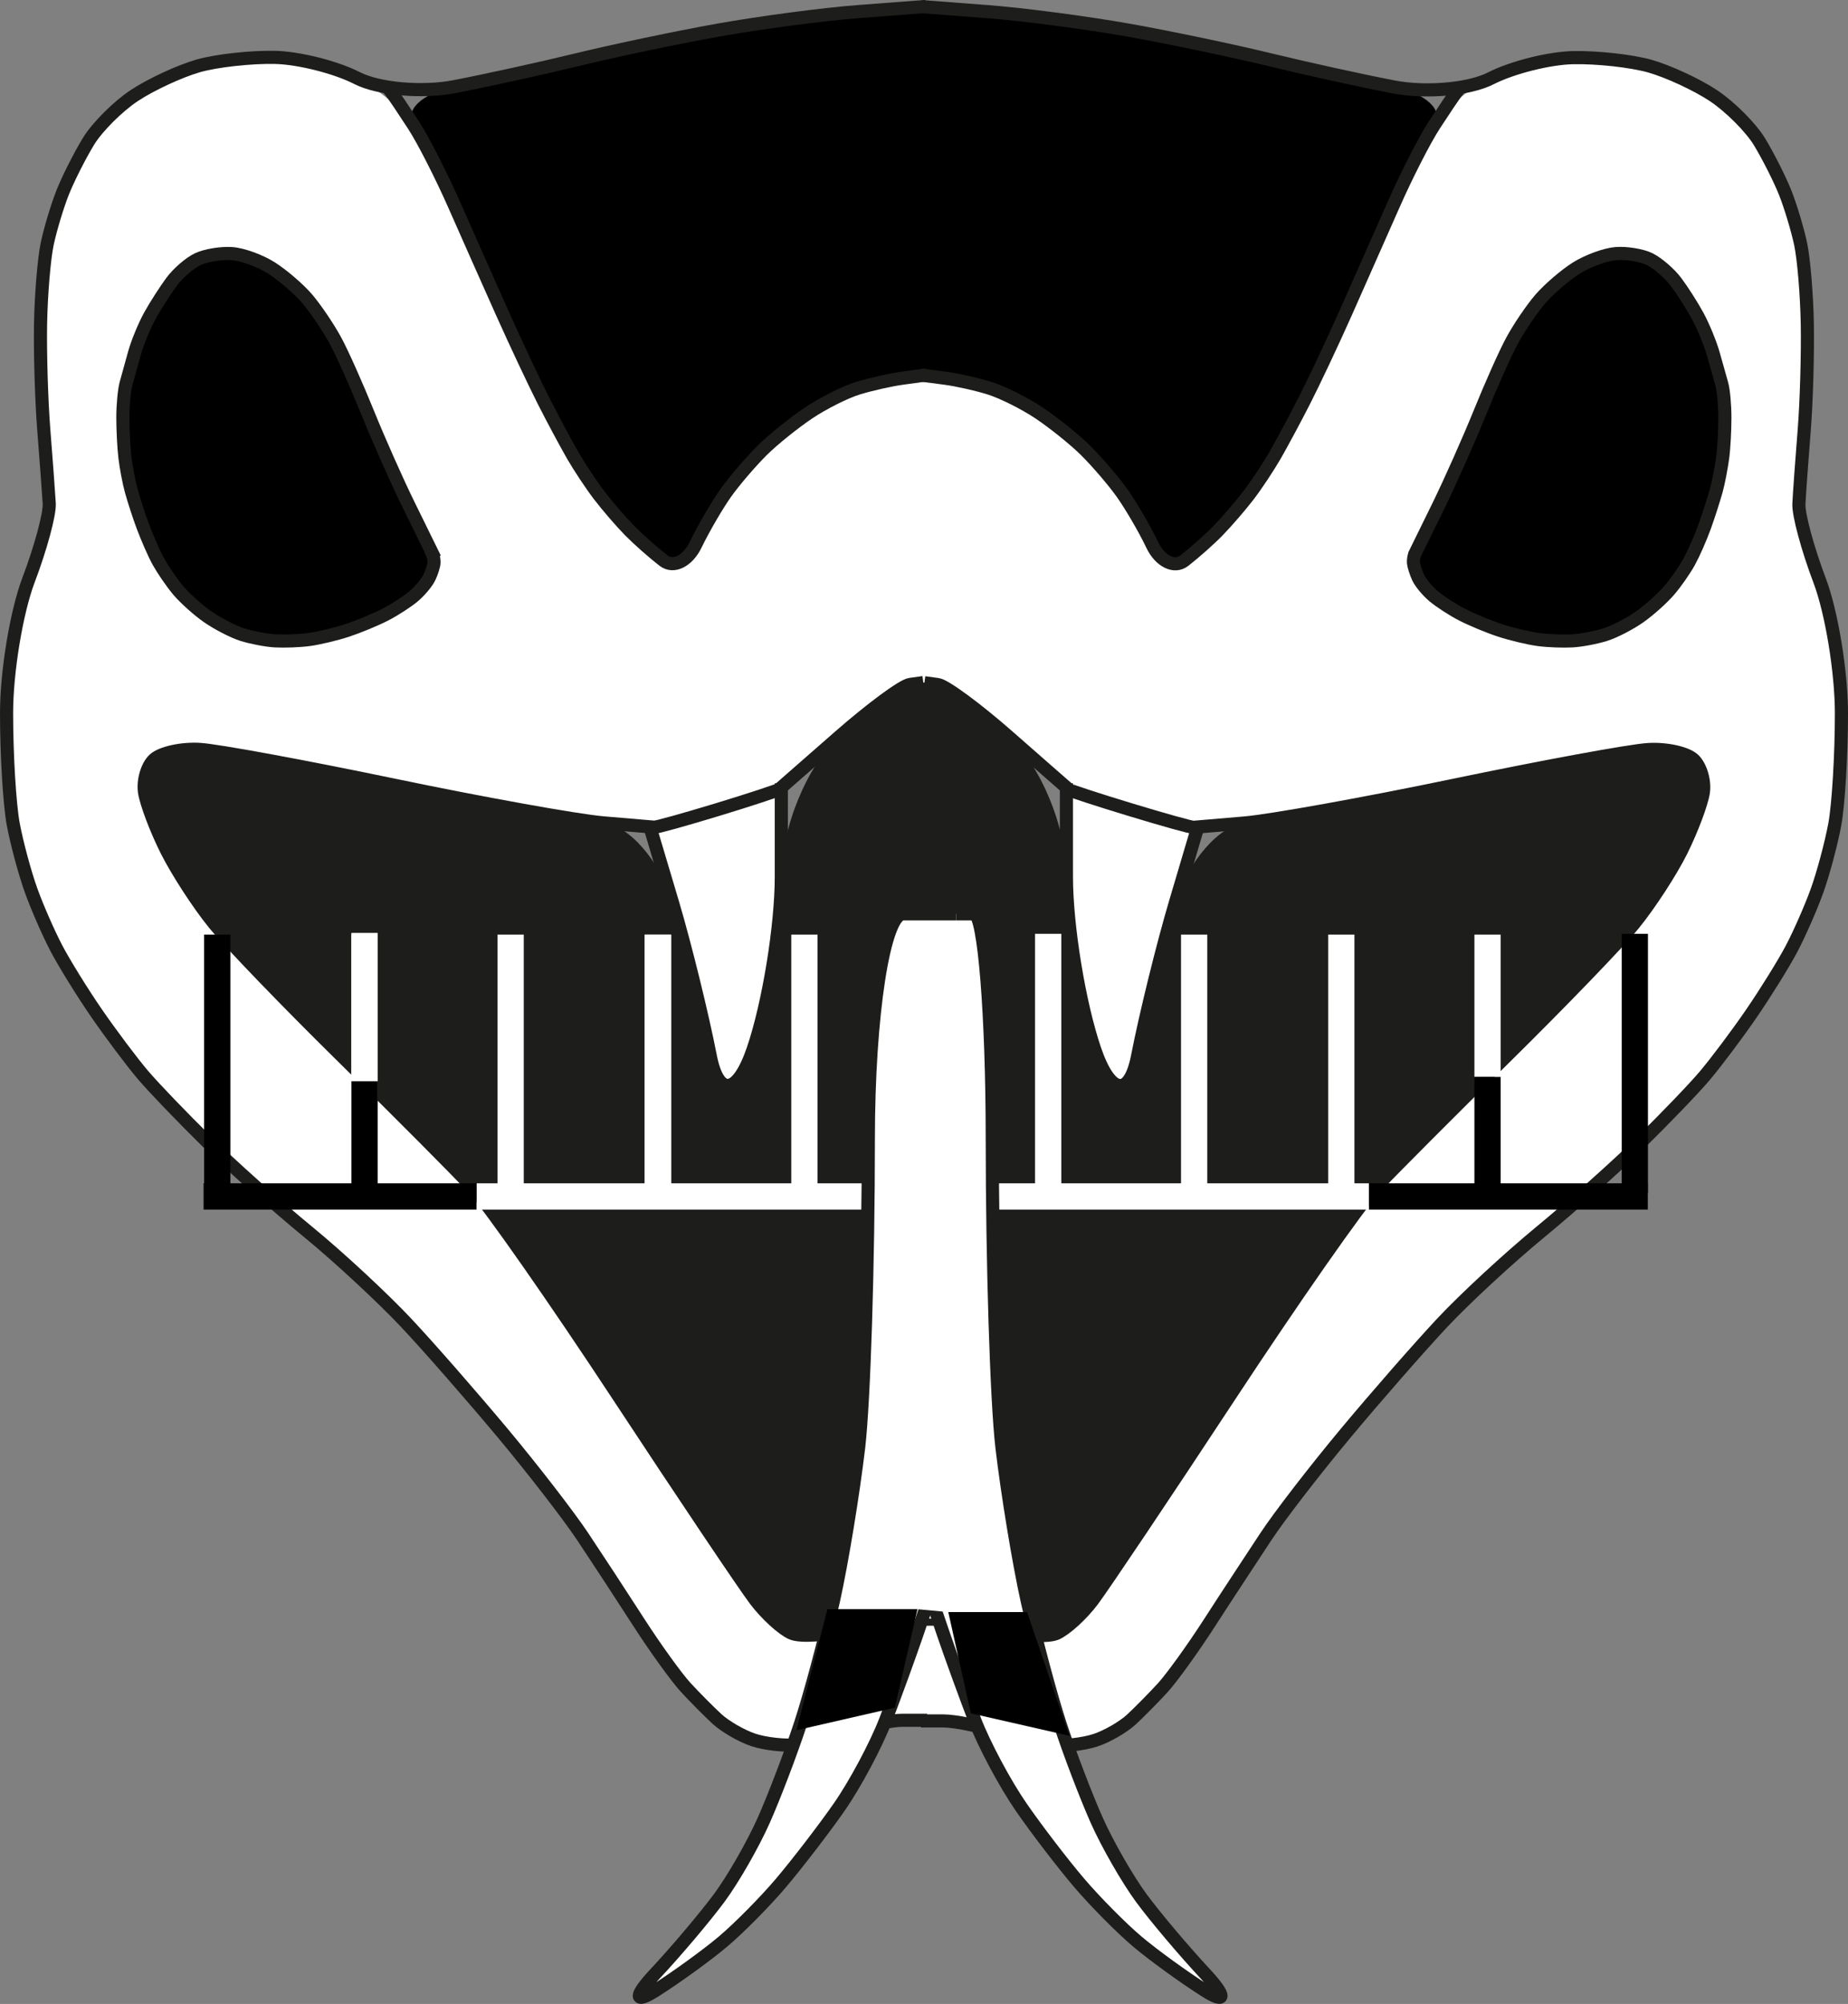 <?xml version="1.0" encoding="UTF-8" standalone="no"?>
<svg
   viewBox="0 0 140.78 152.603"
   version="1.1"
   id="svg39"
   sodipodi:docname="no_eyes2.svg"
   width="140.78"
   height="152.603"
   inkscape:version="1.3.2 (091e20e, 2023-11-25)"
   xmlns:inkscape="http://www.inkscape.org/namespaces/inkscape"
   xmlns:sodipodi="http://sodipodi.sourceforge.net/DTD/sodipodi-0.dtd"
   xmlns="http://www.w3.org/2000/svg"
   xmlns:svg="http://www.w3.org/2000/svg">
  <rect x="0" y="0" width="140.78" height="152.603" fill="#808080" stroke="none"/>
  <sodipodi:namedview
     id="namedview39"
     pagecolor="#ffffff"
     bordercolor="#000000"
     borderopacity="0.25"
     inkscape:showpageshadow="2"
     inkscape:pageopacity="0.0"
     inkscape:pagecheckerboard="0"
     inkscape:deskcolor="#d1d1d1"
     inkscape:zoom="1.0488889"
     inkscape:cx="71.504237"
     inkscape:cy="76.271186"
     inkscape:window-width="1344"
     inkscape:window-height="449"
     inkscape:window-x="0"
     inkscape:window-y="38"
     inkscape:window-maximized="0"
     inkscape:current-layer="svg39" />
  <defs
     id="defs1">
    <style
       id="style1">.cls-1{fill:#fff;}.cls-2{stroke:#1d1d1b;}.cls-2,.cls-3,.cls-4{fill:none;stroke-miterlimit:10;}.cls-3{stroke:#fff;}.cls-3,.cls-4{stroke-width:2px;}.cls-4{stroke:#000;}.cls-5{fill:#1d1d1b;}</style>
  </defs>
  <g
     id="Ebene_4"
     transform="translate(-66.4,-36.03)">
    <g
       id="g18">
      <g
         id="g7">
        <path
           class="cls-1"
           d="m 136.55,167.03 c 0,0 -0.66,0 -1.46,0 -0.8,0 -2.54,0.38 -3.87,0.85 -1.33,0.47 -3.18,0.93 -4.12,1.02 -0.94,0.09 -2.45,-0.08 -3.35,-0.38 -0.9,-0.3 -2.14,-1.01 -2.75,-1.59 -0.61,-0.58 -1.69,-1.66 -2.39,-2.41 -0.7,-0.75 -2.31,-2.99 -3.59,-4.98 -1.28,-1.99 -3.2,-4.92 -4.26,-6.51 -1.06,-1.59 -3.81,-5.15 -6.11,-7.9 -2.3,-2.75 -5.6,-6.52 -7.34,-8.38 -1.74,-1.86 -5.1,-4.97 -7.47,-6.92 -2.37,-1.95 -5.82,-5.03 -7.67,-6.84 -1.85,-1.81 -4.05,-4.11 -4.9,-5.1 -0.85,-0.99 -2.44,-3.11 -3.53,-4.7 -1.09,-1.59 -2.46,-3.81 -3.05,-4.92 -0.59,-1.11 -1.46,-3.1 -1.93,-4.4 -0.47,-1.3 -1.09,-3.58 -1.37,-5.07 -0.28,-1.49 -0.51,-5.3 -0.51,-8.47 0,-3.17 0.75,-7.72 1.67,-10.12 0.92,-2.4 1.63,-5.03 1.58,-5.84 -0.05,-0.81 -0.23,-3.31 -0.41,-5.55 -0.18,-2.24 -0.29,-5.9 -0.25,-8.14 0.04,-2.24 0.27,-4.99 0.51,-6.1 0.24,-1.11 0.77,-2.88 1.18,-3.91 0.41,-1.03 1.29,-2.77 1.95,-3.86 0.66,-1.09 2.24,-2.67 3.51,-3.51 1.27,-0.84 3.45,-1.85 4.85,-2.25 1.4,-0.4 4.04,-0.69 5.86,-0.65 1.82,0.04 4.65,0.75 6.26,1.58 1.61,0.83 3.55,2.43 4.28,3.57 0.73,1.14 2.12,3.85 3.08,6.03 0.96,2.18 2.6,5.88 3.65,8.22 1.05,2.34 2.48,5.39 3.19,6.78 0.71,1.39 1.69,3.23 2.19,4.09 0.5,0.86 1.42,2.24 2.03,3.06 0.61,0.82 1.67,2.03 2.33,2.7 0.66,0.67 1.82,1.7 2.57,2.27 0.75,0.57 1.85,0.03 2.44,-1.2 0.59,-1.23 1.63,-3.02 2.31,-3.97 0.68,-0.95 1.93,-2.4 2.78,-3.24 0.85,-0.84 2.45,-2.12 3.53,-2.84 1.08,-0.72 2.78,-1.57 3.75,-1.88 0.97,-0.31 2.49,-0.65 3.38,-0.76 0.89,-0.11 2.35,-0.11 3.25,0 0.9,0.11 2.44,0.46 3.42,0.77 0.98,0.31 2.66,1.15 3.75,1.88 1.09,0.73 2.68,2 3.53,2.84 0.85,0.84 2.11,2.3 2.78,3.24 0.67,0.94 1.72,2.73 2.31,3.97 0.59,1.24 1.68,1.78 2.43,1.2 0.75,-0.58 1.91,-1.6 2.57,-2.28 0.66,-0.68 1.71,-1.89 2.33,-2.7 0.62,-0.81 1.53,-2.19 2.03,-3.06 0.5,-0.87 1.49,-2.71 2.2,-4.1 0.71,-1.39 2.15,-4.43 3.19,-6.77 1.04,-2.34 2.68,-6.04 3.64,-8.22 0.96,-2.18 2.34,-4.89 3.08,-6.03 0.74,-1.14 2.67,-2.74 4.28,-3.57 1.61,-0.83 4.44,-1.54 6.27,-1.58 1.83,-0.04 4.47,0.25 5.87,0.65 1.4,0.4 3.58,1.41 4.84,2.25 1.26,0.84 2.84,2.42 3.5,3.51 0.66,1.09 1.54,2.83 1.95,3.86 0.41,1.03 0.94,2.79 1.18,3.91 0.24,1.12 0.47,3.87 0.51,6.11 0.04,2.24 -0.06,5.9 -0.24,8.14 -0.18,2.24 -0.36,4.73 -0.4,5.55 -0.04,0.82 0.67,3.44 1.58,5.84 0.91,2.4 1.66,6.96 1.66,10.12 0,3.16 -0.23,6.98 -0.51,8.47 -0.28,1.49 -0.89,3.76 -1.36,5.06 -0.47,1.3 -1.34,3.27 -1.93,4.39 -0.59,1.12 -1.97,3.34 -3.06,4.93 -1.09,1.59 -2.68,3.7 -3.52,4.7 -0.84,1 -3.05,3.29 -4.9,5.11 -1.85,1.82 -5.3,4.89 -7.67,6.84 -2.37,1.95 -5.74,5.06 -7.48,6.92 -1.74,1.86 -5.04,5.63 -7.34,8.39 -2.3,2.76 -5.05,6.31 -6.1,7.91 -1.05,1.6 -2.98,4.52 -4.26,6.51 -1.28,1.99 -2.9,4.23 -3.59,4.98 -0.69,0.75 -1.76,1.84 -2.38,2.41 -0.62,0.57 -1.86,1.29 -2.76,1.58 -0.9,0.29 -2.41,0.46 -3.35,0.38 -0.94,-0.08 -2.8,-0.54 -4.12,-1.01 -1.32,-0.47 -3.17,-0.85 -4.1,-0.85 -0.93,0 -1.69,0 -1.69,0 z m 11.28,-70.88 c -0.1,-0.09 -2.17,-1.9 -4.58,-4.01 -2.41,-2.11 -4.85,-3.91 -5.41,-3.99 -0.56,-0.08 -1.04,-0.14 -1.06,-0.14 -0.02,0 -0.5,0.06 -1.05,0.13 -0.55,0.07 -2.99,1.87 -5.41,3.99 -2.42,2.12 -4.48,3.93 -4.58,4.01 -0.1,0.08 -2.21,0.78 -4.68,1.53 -2.47,0.75 -4.64,1.36 -4.82,1.34 -0.18,-0.02 -1.93,-0.16 -3.9,-0.33 -1.97,-0.17 -9.11,-1.45 -15.88,-2.86 -6.77,-1.41 -13.43,-2.64 -14.82,-2.73 -1.39,-0.09 -2.96,0.26 -3.5,0.76 -0.54,0.5 -0.86,1.63 -0.73,2.49 0.13,0.86 0.89,2.87 1.69,4.46 0.8,1.59 2.42,4.09 3.61,5.55 1.19,1.46 5.6,6.03 9.8,10.16 4.2,4.13 8.65,8.6 9.89,9.93 1.24,1.33 6.25,8.49 11.13,15.91 4.88,7.42 9.57,14.4 10.41,15.51 0.84,1.11 2.09,2.24 2.77,2.53 0.68,0.29 2.59,0.16 4.22,-0.28 1.63,-0.44 3.54,-0.81 4.24,-0.81 0.7,0 1.28,0 1.28,0 0,0 0.72,0 1.6,0 0.88,0 2.94,0.36 4.58,0.81 1.64,0.45 3.54,0.57 4.22,0.28 0.68,-0.29 1.93,-1.42 2.77,-2.53 0.84,-1.11 5.52,-8.08 10.4,-15.51 4.88,-7.42 9.89,-14.58 11.13,-15.91 1.24,-1.33 5.69,-5.79 9.89,-9.92 4.2,-4.13 8.61,-8.71 9.81,-10.17 1.2,-1.46 2.82,-3.95 3.61,-5.55 0.79,-1.6 1.55,-3.6 1.68,-4.46 0.13,-0.86 -0.19,-1.98 -0.73,-2.49 -0.54,-0.51 -2.1,-0.85 -3.49,-0.77 -1.39,0.08 -8.06,1.32 -14.83,2.73 -6.77,1.41 -13.91,2.7 -15.88,2.86 -1.97,0.16 -3.72,0.31 -3.9,0.33 -0.18,0.02 -2.34,-0.59 -4.81,-1.34 -2.47,-0.75 -4.59,-1.44 -4.69,-1.53 z m 49.8,-25.28 c 0.09,-0.74 0.17,-2.11 0.17,-3.05 0,-0.94 -0.11,-2.1 -0.24,-2.58 -0.13,-0.48 -0.43,-1.51 -0.65,-2.31 -0.22,-0.8 -0.75,-2.08 -1.18,-2.86 -0.43,-0.78 -1.17,-1.95 -1.66,-2.6 -0.49,-0.65 -1.38,-1.42 -1.99,-1.72 -0.61,-0.3 -1.76,-0.49 -2.57,-0.43 -0.81,0.06 -2.17,0.56 -3.02,1.1 -0.85,0.54 -2.09,1.6 -2.74,2.35 -0.65,0.75 -1.61,2.17 -2.15,3.16 -0.54,0.99 -1.64,3.47 -2.47,5.52 -0.83,2.05 -2.25,5.24 -3.16,7.1 -0.91,1.86 -1.72,3.49 -1.79,3.64 -0.07,0.15 -0.12,0.45 -0.1,0.67 0.02,0.22 0.17,0.72 0.35,1.1 0.18,0.38 0.7,1.02 1.17,1.42 0.47,0.4 1.46,1.04 2.19,1.42 0.73,0.38 2.04,0.92 2.9,1.2 0.86,0.28 2.16,0.59 2.9,0.69 0.74,0.1 1.91,0.15 2.6,0.1 0.69,-0.05 1.82,-0.26 2.52,-0.48 0.7,-0.22 1.86,-0.82 2.59,-1.34 0.73,-0.52 1.75,-1.42 2.25,-2.01 0.5,-0.59 1.19,-1.58 1.53,-2.19 0.34,-0.61 0.87,-1.82 1.18,-2.68 0.31,-0.86 0.7,-2.08 0.88,-2.73 0.18,-0.65 0.39,-1.78 0.49,-2.51 z m -98.14,8 c 0.01,-0.22 -0.04,-0.52 -0.11,-0.67 -0.07,-0.15 -0.88,-1.79 -1.8,-3.65 -0.92,-1.86 -2.33,-5.05 -3.16,-7.1 -0.83,-2.05 -1.93,-4.53 -2.47,-5.52 -0.54,-0.99 -1.5,-2.41 -2.14,-3.16 -0.64,-0.75 -1.88,-1.81 -2.73,-2.35 -0.85,-0.54 -2.21,-1.04 -3.03,-1.09 -0.82,-0.05 -1.97,0.14 -2.58,0.43 -0.61,0.29 -1.5,1.06 -1.98,1.71 -0.48,0.65 -1.23,1.81 -1.66,2.59 -0.43,0.78 -0.96,2.07 -1.18,2.87 -0.22,0.8 -0.51,1.83 -0.64,2.31 -0.13,0.48 -0.24,1.63 -0.24,2.57 0,0.94 0.07,2.32 0.16,3.06 0.09,0.74 0.3,1.87 0.48,2.52 0.18,0.65 0.57,1.88 0.89,2.73 0.32,0.85 0.84,2.06 1.18,2.67 0.34,0.61 1.02,1.61 1.52,2.2 0.5,0.59 1.51,1.5 2.25,2.01 0.74,0.51 1.91,1.12 2.6,1.34 0.69,0.22 1.82,0.44 2.51,0.48 0.69,0.04 1.86,0 2.6,-0.1 0.74,-0.1 2.04,-0.41 2.89,-0.69 0.85,-0.28 2.16,-0.82 2.9,-1.2 0.74,-0.38 1.72,-1.02 2.19,-1.42 0.47,-0.4 1,-1.04 1.18,-1.42 0.18,-0.38 0.34,-0.88 0.35,-1.1 z"
           id="path1" />
        <path
           d="m 197.54,65.25 c 0.13,0.47 0.24,1.63 0.24,2.58 0,0.95 -0.07,2.32 -0.17,3.05 -0.1,0.73 -0.31,1.87 -0.49,2.51 -0.18,0.64 -0.57,1.87 -0.88,2.73 -0.31,0.86 -0.84,2.06 -1.18,2.68 -0.34,0.62 -1.03,1.61 -1.53,2.19 -0.5,0.58 -1.51,1.49 -2.25,2.01 -0.74,0.52 -1.9,1.12 -2.59,1.34 -0.69,0.22 -1.82,0.44 -2.52,0.48 -0.7,0.04 -1.86,0 -2.6,-0.1 -0.74,-0.1 -2.04,-0.41 -2.9,-0.69 -0.86,-0.28 -2.16,-0.82 -2.9,-1.2 -0.74,-0.38 -1.72,-1.02 -2.19,-1.42 -0.47,-0.4 -1,-1.04 -1.17,-1.42 -0.17,-0.38 -0.33,-0.88 -0.35,-1.1 -0.02,-0.22 0.03,-0.52 0.1,-0.67 0.07,-0.15 0.88,-1.78 1.79,-3.64 0.91,-1.86 2.33,-5.05 3.16,-7.1 0.83,-2.05 1.93,-4.53 2.47,-5.52 0.54,-0.99 1.5,-2.41 2.15,-3.16 0.65,-0.75 1.88,-1.81 2.74,-2.35 0.86,-0.54 2.22,-1.04 3.02,-1.1 0.8,-0.06 1.97,0.13 2.57,0.43 0.6,0.3 1.5,1.07 1.99,1.72 0.49,0.65 1.23,1.81 1.66,2.6 0.43,0.79 0.95,2.07 1.18,2.86 0.23,0.79 0.51,1.83 0.65,2.31 z"
           id="path2" />
        <path
           class="cls-5"
           d="m 136.45,159.31 c 0,0 -0.57,0 -1.28,0 -0.71,0 -2.61,0.36 -4.24,0.81 -1.63,0.45 -3.53,0.57 -4.22,0.28 -0.69,-0.29 -1.94,-1.42 -2.77,-2.53 -0.83,-1.11 -5.52,-8.09 -10.41,-15.51 -4.88,-7.42 -9.89,-14.58 -11.13,-15.91 -1.24,-1.33 -5.69,-5.79 -9.89,-9.93 -4.2,-4.14 -8.61,-8.71 -9.8,-10.16 -1.19,-1.45 -2.82,-3.95 -3.61,-5.55 -0.79,-1.6 -1.56,-3.6 -1.69,-4.46 -0.13,-0.86 0.19,-1.98 0.73,-2.49 0.54,-0.51 2.1,-0.85 3.5,-0.76 1.4,0.09 8.06,1.32 14.82,2.73 6.76,1.41 13.91,2.7 15.88,2.86 1.97,0.16 4.36,2.92 5.32,6.14 0.96,3.22 2.24,8.44 2.86,11.62 0.62,3.18 2.09,2.94 3.27,-0.53 1.18,-3.47 2.14,-9.38 2.14,-13.12 0,-3.74 1.98,-8.54 4.4,-10.66 2.42,-2.12 4.85,-3.92 5.41,-3.99 0.56,-0.07 1.03,-0.13 1.05,-0.13 0.02,0 0.5,0.07 1.06,0.14 0.56,0.07 3,1.87 5.41,3.99 2.41,2.12 4.39,6.91 4.39,10.66 0,3.75 0.97,9.65 2.15,13.13 1.18,3.48 2.65,3.72 3.27,0.53 0.62,-3.19 1.91,-8.41 2.86,-11.62 0.95,-3.21 3.35,-5.97 5.31,-6.14 1.96,-0.17 9.11,-1.45 15.88,-2.86 6.77,-1.41 13.43,-2.64 14.83,-2.73 1.4,-0.09 2.96,0.26 3.49,0.77 0.53,0.51 0.86,1.63 0.73,2.49 -0.13,0.86 -0.89,2.87 -1.68,4.46 -0.79,1.59 -2.42,4.09 -3.61,5.55 -1.19,1.46 -5.61,6.03 -9.81,10.17 -4.2,4.14 -8.65,8.6 -9.89,9.92 -1.24,1.32 -6.25,8.49 -11.13,15.91 -4.88,7.42 -9.57,14.4 -10.4,15.51 -0.83,1.11 -2.09,2.24 -2.77,2.53 -0.68,0.29 -2.58,0.16 -4.22,-0.28 -1.64,-0.44 -3.7,-0.81 -4.58,-0.81 -0.88,0 -1.6,0 -1.6,0 z"
           id="path3" />
        <path
           d="m 138.39,64.83 c -0.91,-0.12 -2.37,-0.12 -3.25,0 -0.88,0.12 -2.4,0.46 -3.38,0.76 -0.98,0.3 -2.66,1.15 -3.75,1.88 -1.09,0.73 -2.68,2 -3.53,2.84 -0.85,0.84 -2.11,2.3 -2.78,3.24 -0.67,0.94 -1.71,2.73 -2.31,3.97 -0.6,1.24 -1.69,1.78 -2.44,1.2 -0.75,-0.58 -1.91,-1.6 -2.57,-2.27 -0.66,-0.67 -1.71,-1.89 -2.33,-2.7 -0.62,-0.81 -1.53,-2.19 -2.03,-3.06 -0.5,-0.87 -1.49,-2.71 -2.19,-4.09 -0.7,-1.38 -2.14,-4.43 -3.19,-6.78 -1.05,-2.35 -2.69,-6.04 -3.65,-8.22 -0.96,-2.18 -2.34,-4.89 -3.08,-6.03 -0.74,-1.14 0.66,-2.45 3.11,-2.92 2.45,-0.47 6.67,-1.4 9.38,-2.06 2.71,-0.66 7.54,-1.68 10.74,-2.25 3.2,-0.57 8.01,-1.21 10.7,-1.41 2.69,-0.2 7.12,-0.2 9.85,0 2.73,0.2 7.57,0.85 10.77,1.42 3.2,0.57 8.03,1.59 10.74,2.25 2.71,0.66 6.93,1.59 9.38,2.06 2.45,0.47 3.84,1.78 3.1,2.92 -0.74,1.14 -2.12,3.85 -3.08,6.03 -0.96,2.18 -2.59,5.88 -3.64,8.22 -1.05,2.34 -2.48,5.39 -3.19,6.77 -0.71,1.38 -1.7,3.23 -2.2,4.1 -0.5,0.87 -1.42,2.24 -2.03,3.06 -0.61,0.82 -1.67,2.03 -2.33,2.7 -0.66,0.67 -1.82,1.7 -2.57,2.28 -0.75,0.58 -1.85,0.03 -2.43,-1.2 -0.58,-1.23 -1.63,-3.02 -2.31,-3.97 -0.68,-0.95 -1.93,-2.4 -2.78,-3.24 -0.85,-0.84 -2.44,-2.12 -3.53,-2.84 -1.09,-0.72 -2.78,-1.57 -3.75,-1.88 -0.97,-0.31 -2.51,-0.65 -3.42,-0.77 z"
           id="path4" />
        <path
           class="cls-1"
           d="m 157.33,99.03 c 0.17,-0.02 -0.47,2.6 -1.42,5.81 -0.95,3.21 -2.24,8.44 -2.86,11.62 -0.62,3.18 -2.09,2.94 -3.27,-0.53 -1.18,-3.47 -2.15,-9.38 -2.15,-13.13 0,-3.75 0.09,-6.74 0.19,-6.65 0.1,0.09 2.22,0.78 4.69,1.53 2.47,0.75 4.64,1.36 4.81,1.34 z"
           id="path5" />
        <path
           class="cls-1"
           d="m 125.73,96.15 c 0.1,-0.09 0.18,2.9 0.18,6.65 0,3.75 -0.97,9.65 -2.14,13.12 -1.17,3.47 -2.65,3.72 -3.27,0.53 -0.62,-3.19 -1.91,-8.41 -2.86,-11.62 -0.95,-3.21 -1.59,-5.83 -1.42,-5.81 0.17,0.02 2.35,-0.59 4.82,-1.34 2.47,-0.75 4.58,-1.44 4.68,-1.53 z"
           id="path6" />
        <path
           d="m 97.58,74.56 c 0.91,1.86 1.72,3.5 1.8,3.65 0.08,0.15 0.12,0.45 0.11,0.67 -0.01,0.22 -0.17,0.71 -0.35,1.1 -0.18,0.39 -0.71,1.02 -1.18,1.42 -0.47,0.4 -1.46,1.04 -2.19,1.42 -0.73,0.38 -2.04,0.92 -2.9,1.2 -0.86,0.28 -2.16,0.59 -2.89,0.69 -0.73,0.1 -1.9,0.15 -2.6,0.1 -0.7,-0.05 -1.82,-0.26 -2.51,-0.48 -0.69,-0.22 -1.86,-0.82 -2.6,-1.34 -0.74,-0.52 -1.75,-1.42 -2.25,-2.01 -0.5,-0.59 -1.19,-1.58 -1.52,-2.2 -0.33,-0.62 -0.87,-1.82 -1.18,-2.67 -0.31,-0.85 -0.71,-2.08 -0.89,-2.73 -0.18,-0.65 -0.39,-1.78 -0.48,-2.52 -0.09,-0.74 -0.16,-2.11 -0.16,-3.06 0,-0.95 0.11,-2.1 0.24,-2.57 0.13,-0.47 0.42,-1.51 0.64,-2.31 0.22,-0.8 0.75,-2.09 1.18,-2.87 0.43,-0.78 1.18,-1.95 1.66,-2.59 0.48,-0.64 1.38,-1.42 1.98,-1.71 0.6,-0.29 1.76,-0.49 2.58,-0.43 0.82,0.06 2.17,0.55 3.03,1.09 0.86,0.54 2.08,1.6 2.73,2.35 0.65,0.75 1.61,2.17 2.14,3.16 0.53,0.99 1.64,3.47 2.47,5.52 0.83,2.05 2.25,5.24 3.16,7.1 z"
           id="path7" />
      </g>
      <g
         id="g17">
        <path
           class="cls-2"
           d="m 136.74,88.01 -1.01,0.14 c -0.56,0.07 -2.99,1.87 -5.41,3.99 -2.42,2.12 -4.48,3.93 -4.58,4.01 -0.1,0.08 -2.21,0.78 -4.68,1.53 -2.47,0.75 -4.64,1.36 -4.82,1.34 -0.18,-0.02 -1.93,-0.16 -3.9,-0.33 -1.97,-0.17 -9.11,-1.45 -15.88,-2.86 -6.77,-1.41 -13.43,-2.64 -14.82,-2.73 -1.39,-0.09 -2.96,0.26 -3.5,0.76 -0.54,0.5 -0.86,1.63 -0.73,2.49 0.13,0.86 0.89,2.87 1.69,4.46 0.8,1.59 2.42,4.09 3.61,5.55 1.19,1.46 5.6,6.03 9.8,10.16 4.2,4.13 8.65,8.6 9.89,9.93 1.24,1.33 6.25,8.49 11.13,15.91 4.88,7.42 9.57,14.4 10.41,15.51 0.84,1.11 2.09,2.24 2.77,2.53 0.68,0.29 2.59,0.16 4.22,-0.28 1.63,-0.44 3.54,-0.81 4.24,-0.81 h 1.95"
           id="path8" />
        <path
           class="cls-2"
           d="m 115.91,98.99 1.74,5.84 c 0.95,3.21 2.24,8.44 2.86,11.62 0.62,3.18 2.09,2.94 3.27,-0.53 1.18,-3.47 2.14,-9.38 2.14,-13.12 v -7.12"
           id="path9" />
        <path
           class="cls-2"
           d="m 136.9,36.53 h -0.09 c -0.05,0 -2.29,0.18 -4.98,0.38 -2.69,0.2 -7.5,0.84 -10.7,1.41 -3.2,0.57 -8.03,1.59 -10.74,2.25 -2.71,0.66 -6.93,1.59 -9.38,2.06 -2.45,0.47 -5.78,0.18 -7.4,-0.65 -1.62,-0.83 -4.44,-1.54 -6.26,-1.58 -1.82,-0.04 -4.47,0.25 -5.86,0.65 -1.39,0.4 -3.58,1.41 -4.85,2.25 -1.27,0.84 -2.85,2.42 -3.51,3.51 -0.66,1.09 -1.54,2.83 -1.95,3.86 -0.41,1.03 -0.94,2.79 -1.18,3.91 -0.24,1.12 -0.47,3.87 -0.51,6.1 -0.04,2.23 0.07,5.9 0.25,8.14 0.18,2.24 0.36,4.73 0.41,5.55 0.05,0.82 -0.67,3.44 -1.58,5.84 -0.91,2.4 -1.67,6.96 -1.67,10.12 0,3.16 0.23,6.98 0.51,8.47 0.28,1.49 0.9,3.77 1.37,5.07 0.47,1.3 1.34,3.28 1.93,4.4 0.59,1.12 1.96,3.34 3.05,4.92 1.09,1.58 2.68,3.7 3.53,4.7 0.85,1 3.06,3.29 4.9,5.1 1.84,1.81 5.29,4.89 7.67,6.84 2.38,1.95 5.73,5.07 7.47,6.92 1.74,1.85 5.04,5.63 7.34,8.38 2.3,2.75 5.05,6.31 6.11,7.9 1.06,1.59 2.98,4.52 4.26,6.51 1.28,1.99 2.9,4.23 3.59,4.98 0.69,0.75 1.77,1.84 2.39,2.41 0.62,0.57 1.86,1.29 2.75,1.59 0.89,0.3 2.4,0.47 3.35,0.38 0.95,-0.09 2.8,-0.55 4.12,-1.02 1.32,-0.47 3.07,-0.85 3.87,-0.85 h 1.92"
           id="path10" />
        <path
           class="cls-2"
           d="m 136.9,64.6 h -0.08 c 0,0 -0.8,0.11 -1.68,0.23 -0.88,0.12 -2.4,0.46 -3.38,0.76 -0.98,0.3 -2.66,1.15 -3.75,1.88 -1.09,0.73 -2.68,2 -3.53,2.84 -0.85,0.84 -2.11,2.3 -2.78,3.24 -0.67,0.94 -1.71,2.73 -2.31,3.97 -0.6,1.24 -1.69,1.78 -2.44,1.2 -0.75,-0.58 -1.91,-1.6 -2.57,-2.27 -0.66,-0.67 -1.71,-1.89 -2.33,-2.7 -0.62,-0.81 -1.53,-2.19 -2.03,-3.06 -0.5,-0.87 -1.49,-2.71 -2.19,-4.09 -0.7,-1.38 -2.14,-4.43 -3.19,-6.78 -1.05,-2.35 -2.69,-6.04 -3.65,-8.22 -0.96,-2.18 -2.34,-4.89 -3.08,-6.03 -0.74,-1.14 -1.5,-2.27 -1.7,-2.52 L 95.85,42.6"
           id="path11" />
        <path
           class="cls-2"
           d="m 99.37,78.21 c -0.07,-0.15 -0.88,-1.79 -1.8,-3.65 -0.92,-1.86 -2.33,-5.05 -3.16,-7.1 -0.83,-2.05 -1.93,-4.53 -2.47,-5.52 -0.54,-0.99 -1.5,-2.41 -2.14,-3.16 -0.64,-0.75 -1.88,-1.81 -2.73,-2.35 -0.85,-0.54 -2.21,-1.04 -3.03,-1.09 -0.82,-0.05 -1.97,0.14 -2.58,0.43 -0.61,0.29 -1.5,1.06 -1.98,1.71 -0.48,0.65 -1.23,1.81 -1.66,2.59 -0.43,0.78 -0.96,2.07 -1.18,2.87 -0.22,0.8 -0.51,1.83 -0.64,2.31 -0.13,0.48 -0.24,1.63 -0.24,2.57 0,0.94 0.07,2.32 0.16,3.06 0.09,0.74 0.3,1.87 0.48,2.52 0.18,0.65 0.57,1.88 0.89,2.73 0.32,0.85 0.84,2.06 1.18,2.67 0.34,0.61 1.02,1.61 1.52,2.2 0.5,0.59 1.51,1.5 2.25,2.01 0.74,0.51 1.91,1.12 2.6,1.34 0.69,0.22 1.82,0.44 2.51,0.48 0.69,0.04 1.86,0 2.6,-0.1 0.74,-0.1 2.04,-0.41 2.89,-0.69 0.85,-0.28 2.16,-0.82 2.9,-1.2 0.74,-0.38 1.72,-1.02 2.19,-1.42 0.47,-0.4 1,-1.04 1.18,-1.42 0.18,-0.38 0.34,-0.88 0.35,-1.1 0.01,-0.22 -0.04,-0.52 -0.11,-0.67 z"
           id="path12" />
        <path
           class="cls-2"
           d="m 136.82,88.02 1.02,0.14 c 0.56,0.07 3,1.87 5.41,3.99 2.41,2.12 4.48,3.92 4.58,4.01 0.1,0.09 2.22,0.78 4.69,1.53 2.47,0.75 4.64,1.36 4.81,1.34 0.17,-0.02 1.93,-0.16 3.9,-0.33 1.97,-0.17 9.11,-1.45 15.88,-2.86 6.77,-1.41 13.43,-2.64 14.83,-2.73 1.4,-0.09 2.96,0.26 3.49,0.77 0.53,0.51 0.86,1.63 0.73,2.49 -0.13,0.86 -0.89,2.87 -1.68,4.46 -0.79,1.59 -2.42,4.09 -3.61,5.55 -1.19,1.46 -5.61,6.03 -9.81,10.17 -4.2,4.14 -8.65,8.6 -9.89,9.92 -1.24,1.32 -6.25,8.49 -11.13,15.91 -4.88,7.42 -9.57,14.4 -10.4,15.51 -0.83,1.11 -2.09,2.24 -2.77,2.53 -0.68,0.29 -2.58,0.16 -4.22,-0.28 -1.64,-0.44 -3.7,-0.81 -4.58,-0.81 h -1.6"
           id="path13" />
        <path
           class="cls-2"
           d="m 157.65,99 -1.73,5.84 c -0.95,3.21 -2.24,8.44 -2.86,11.62 -0.62,3.18 -2.09,2.94 -3.27,-0.53 -1.18,-3.47 -2.15,-9.38 -2.15,-13.13 v -7.12"
           id="path14" />
        <path
           class="cls-2"
           d="m 136.66,36.54 h 0.03 c 0,0 2.26,0.17 4.99,0.38 2.73,0.21 7.57,0.85 10.77,1.42 3.2,0.57 8.03,1.59 10.74,2.25 2.71,0.66 6.93,1.59 9.38,2.06 2.45,0.47 5.77,0.18 7.39,-0.65 1.62,-0.83 4.44,-1.54 6.27,-1.58 1.83,-0.04 4.47,0.25 5.87,0.65 1.4,0.4 3.58,1.41 4.84,2.25 1.26,0.84 2.84,2.42 3.5,3.51 0.66,1.09 1.54,2.83 1.95,3.86 0.41,1.03 0.94,2.79 1.18,3.91 0.24,1.12 0.47,3.87 0.51,6.11 0.04,2.24 -0.06,5.9 -0.24,8.14 -0.18,2.24 -0.36,4.73 -0.4,5.55 -0.04,0.82 0.67,3.44 1.58,5.84 0.91,2.4 1.66,6.96 1.66,10.12 0,3.16 -0.23,6.98 -0.51,8.47 -0.28,1.49 -0.89,3.76 -1.36,5.06 -0.47,1.3 -1.34,3.27 -1.93,4.39 -0.59,1.12 -1.97,3.34 -3.06,4.93 -1.09,1.59 -2.68,3.7 -3.52,4.7 -0.84,1 -3.05,3.29 -4.9,5.11 -1.85,1.82 -5.3,4.89 -7.67,6.84 -2.37,1.95 -5.74,5.06 -7.48,6.92 -1.74,1.86 -5.04,5.63 -7.34,8.39 -2.3,2.76 -5.05,6.31 -6.1,7.91 -1.05,1.6 -2.98,4.52 -4.26,6.51 -1.28,1.99 -2.9,4.23 -3.59,4.98 -0.69,0.75 -1.76,1.84 -2.38,2.41 -0.62,0.57 -1.86,1.29 -2.76,1.58 -0.9,0.29 -2.41,0.46 -3.35,0.38 -0.94,-0.08 -2.8,-0.54 -4.12,-1.01 -1.32,-0.47 -3.17,-0.85 -4.1,-0.85 h -1.69"
           id="path15" />
        <path
           class="cls-2"
           d="m 136.66,64.61 h 0.04 c 0,0 0.78,0.1 1.69,0.22 0.91,0.12 2.44,0.46 3.42,0.77 0.98,0.31 2.66,1.15 3.75,1.88 1.09,0.73 2.68,2 3.53,2.84 0.85,0.84 2.11,2.3 2.78,3.24 0.67,0.94 1.72,2.73 2.31,3.97 0.59,1.24 1.68,1.78 2.43,1.2 0.75,-0.58 1.91,-1.6 2.57,-2.28 0.66,-0.68 1.71,-1.89 2.33,-2.7 0.62,-0.81 1.53,-2.19 2.03,-3.06 0.5,-0.87 1.49,-2.71 2.2,-4.1 0.71,-1.39 2.15,-4.43 3.19,-6.77 1.04,-2.34 2.68,-6.04 3.64,-8.22 0.96,-2.18 2.34,-4.89 3.08,-6.03 0.74,-1.14 1.5,-2.27 1.7,-2.52 l 0.36,-0.45"
           id="path16" />
        <path
           class="cls-2"
           d="m 174.18,78.21 c 0.07,-0.15 0.88,-1.78 1.79,-3.64 0.91,-1.86 2.33,-5.05 3.16,-7.1 0.83,-2.05 1.93,-4.53 2.47,-5.52 0.54,-0.99 1.5,-2.41 2.15,-3.16 0.65,-0.75 1.88,-1.81 2.74,-2.35 0.86,-0.54 2.22,-1.04 3.02,-1.1 0.8,-0.06 1.97,0.13 2.57,0.43 0.6,0.3 1.5,1.07 1.99,1.72 0.49,0.65 1.23,1.81 1.66,2.6 0.43,0.79 0.95,2.07 1.18,2.86 0.23,0.79 0.51,1.83 0.65,2.31 0.14,0.48 0.24,1.63 0.24,2.58 0,0.95 -0.07,2.32 -0.17,3.05 -0.1,0.73 -0.31,1.87 -0.49,2.51 -0.18,0.64 -0.57,1.87 -0.88,2.73 -0.31,0.86 -0.84,2.06 -1.18,2.68 -0.34,0.62 -1.03,1.61 -1.53,2.19 -0.5,0.58 -1.51,1.49 -2.25,2.01 -0.74,0.52 -1.9,1.12 -2.59,1.34 -0.69,0.22 -1.82,0.44 -2.52,0.48 -0.7,0.04 -1.86,0 -2.6,-0.1 -0.74,-0.1 -2.04,-0.41 -2.9,-0.69 -0.86,-0.28 -2.16,-0.82 -2.9,-1.2 -0.74,-0.38 -1.72,-1.02 -2.19,-1.42 -0.47,-0.4 -1,-1.04 -1.17,-1.42 -0.17,-0.38 -0.33,-0.88 -0.35,-1.1 -0.02,-0.22 0.03,-0.52 0.1,-0.67 z"
           id="path17" />
      </g>
    </g>
  </g>
  <g
     id="Ebene_6"
     transform="translate(-66.4,-36.03)">
    <line
       class="cls-4"
       x1="190.94"
       y1="126.88"
       x2="190.94"
       y2="107.14"
       id="line18" />
    <line
       class="cls-3"
       x1="179.72"
       y1="118.04"
       x2="179.72"
       y2="107.2"
       id="line19" />
    <line
       class="cls-4"
       x1="179.72"
       y1="126.94"
       x2="179.72"
       y2="118.04"
       id="line20" />
    <line
       class="cls-3"
       x1="168.58"
       y1="126.94"
       x2="168.58"
       y2="107.2"
       id="line21" />
    <line
       class="cls-3"
       x1="157.37"
       y1="126.94"
       x2="157.37"
       y2="107.2"
       id="line22" />
    <line
       class="cls-3"
       x1="146.25"
       y1="126.88"
       x2="146.25"
       y2="107.14"
       id="line23" />
    <line
       class="cls-3"
       x1="127.68"
       y1="126.94"
       x2="127.68"
       y2="107.2"
       id="line24" />
    <line
       class="cls-3"
       x1="116.54"
       y1="126.94"
       x2="116.54"
       y2="107.2"
       id="line25" />
    <line
       class="cls-3"
       x1="116.5"
       y1="126.94"
       x2="116.5"
       y2="107.2"
       id="line26" />
    <line
       class="cls-3"
       x1="105.3"
       y1="126.94"
       x2="105.3"
       y2="107.2"
       id="line27" />
    <line
       class="cls-3"
       x1="94.17"
       y1="126.81"
       x2="94.17"
       y2="107.07"
       id="line28" />
    <line
       class="cls-3"
       x1="94.17"
       y1="118.37"
       x2="94.17"
       y2="107.14"
       id="line29" />
    <line
       class="cls-4"
       x1="94.17"
       y1="126.88"
       x2="94.17"
       y2="118.37"
       id="line30" />
    <line
       class="cls-4"
       x1="82.95"
       y1="126.94"
       x2="82.95"
       y2="107.2"
       id="line31" />
    <polyline
       class="cls-4"
       points="170.68 127.14 184.88 127.14 191.93 127.14"
       id="polyline31" />
    <line
       class="cls-3"
       x1="140.85"
       y1="127.14"
       x2="170.68"
       y2="127.14"
       id="line32" />
    <line
       class="cls-3"
       x1="102.7"
       y1="127.14"
       x2="133.5"
       y2="127.14"
       id="line33" />
    <line
       class="cls-4"
       x1="81.91"
       y1="127.14"
       x2="102.7"
       y2="127.14"
       id="line34" />
    <g
       id="g37">
      <path
         class="cls-1"
         d="m 153.34,180.56 c 1.05,1.43 3.24,4.02 4.86,5.76 1.62,1.74 1.62,2.33 0,1.3 -1.62,-1.03 -3.94,-2.71 -5.16,-3.74 -1.22,-1.03 -3.21,-3.04 -4.43,-4.47 -1.22,-1.43 -3.21,-4.02 -4.42,-5.77 -1.21,-1.75 -2.81,-4.73 -3.54,-6.63 -0.73,-1.9 -1.79,-4.82 -2.36,-6.48 -0.57,-1.66 -1.5,-1.66 -2.06,0 -0.56,1.66 -1.63,4.58 -2.36,6.48 -0.73,1.9 -2.32,4.88 -3.54,6.63 -1.22,1.75 -3.21,4.34 -4.43,5.77 -1.22,1.43 -3.21,3.44 -4.42,4.47 -1.21,1.03 -3.54,2.72 -5.16,3.74 -1.62,1.02 -1.62,0.44 0,-1.3 1.62,-1.74 3.81,-4.34 4.87,-5.76 1.06,-1.42 2.58,-4.08 3.39,-5.91 0.81,-1.83 2.07,-5.13 2.8,-7.35 0.73,-2.22 1.86,-6.43 2.51,-9.37 0.65,-2.94 1.51,-8.18 1.92,-11.67 0.41,-3.49 0.74,-14.06 0.74,-23.49 0,-9.43 1.19,-17.15 2.65,-17.15 h 5.4 c 0.76,0 1.38,7.72 1.38,17.15 0,9.43 0.33,20 0.74,23.49 0.41,3.49 1.27,8.74 1.92,11.67 0.65,2.93 1.78,7.15 2.5,9.37 0.72,2.22 1.99,5.53 2.8,7.35 0.81,1.82 2.34,4.48 3.39,5.91 z"
         id="path34" />
      <g
         id="g36">
        <path
           class="cls-2"
           d="m 139.23,105.62 h 1.38 c 0.76,0 1.38,7.72 1.38,17.15 0,9.43 0.33,20 0.74,23.49 0.41,3.49 1.27,8.74 1.92,11.67 0.65,2.93 1.78,7.15 2.5,9.37 0.72,2.22 1.99,5.53 2.8,7.35 0.81,1.82 2.34,4.48 3.39,5.91 1.05,1.43 3.24,4.02 4.86,5.76 1.62,1.74 1.62,2.33 0,1.3 -1.62,-1.03 -3.94,-2.71 -5.16,-3.74 -1.22,-1.03 -3.21,-3.04 -4.43,-4.47 -1.22,-1.43 -3.21,-4.02 -4.42,-5.77 -1.21,-1.75 -2.81,-4.73 -3.54,-6.63 -0.73,-1.9 -1.79,-4.82 -2.36,-6.48 l -1.03,-3.03"
           id="path35" />
        <path
           class="cls-2"
           d="m 139.23,105.62 h -4.03 c -1.46,0 -2.65,7.72 -2.65,17.15 0,9.43 -0.33,20 -0.74,23.49 -0.41,3.49 -1.27,8.74 -1.92,11.67 -0.65,2.93 -1.78,7.15 -2.51,9.37 -0.73,2.22 -1.99,5.53 -2.8,7.35 -0.81,1.82 -2.33,4.48 -3.39,5.91 -1.06,1.43 -3.24,4.02 -4.87,5.76 -1.63,1.74 -1.62,2.33 0,1.3 1.62,-1.03 3.94,-2.71 5.16,-3.74 1.22,-1.03 3.21,-3.04 4.42,-4.47 1.21,-1.43 3.21,-4.02 4.43,-5.77 1.22,-1.75 2.81,-4.73 3.54,-6.63 0.73,-1.9 1.79,-4.82 2.36,-6.48 l 1.03,-3.03"
           id="path36" />
      </g>
    </g>
  </g>
  <g
     id="Isolationsmodus"
     transform="translate(-66.4,-36.03)">
    <polygon
       points="134.57,166.07 127.07,167.79 129.43,158.57 136.29,158.57 "
       id="polygon37" />
    <polygon
       points="147.86,168.21 144.64,158.79 138.64,158.79 140.36,166.5 "
       id="polygon38" />
    <polygon
       class="cls-1"
       points="138.64,158.79 136.29,158.57 137.57,152.36 "
       id="polygon39" />
  </g>
</svg>
